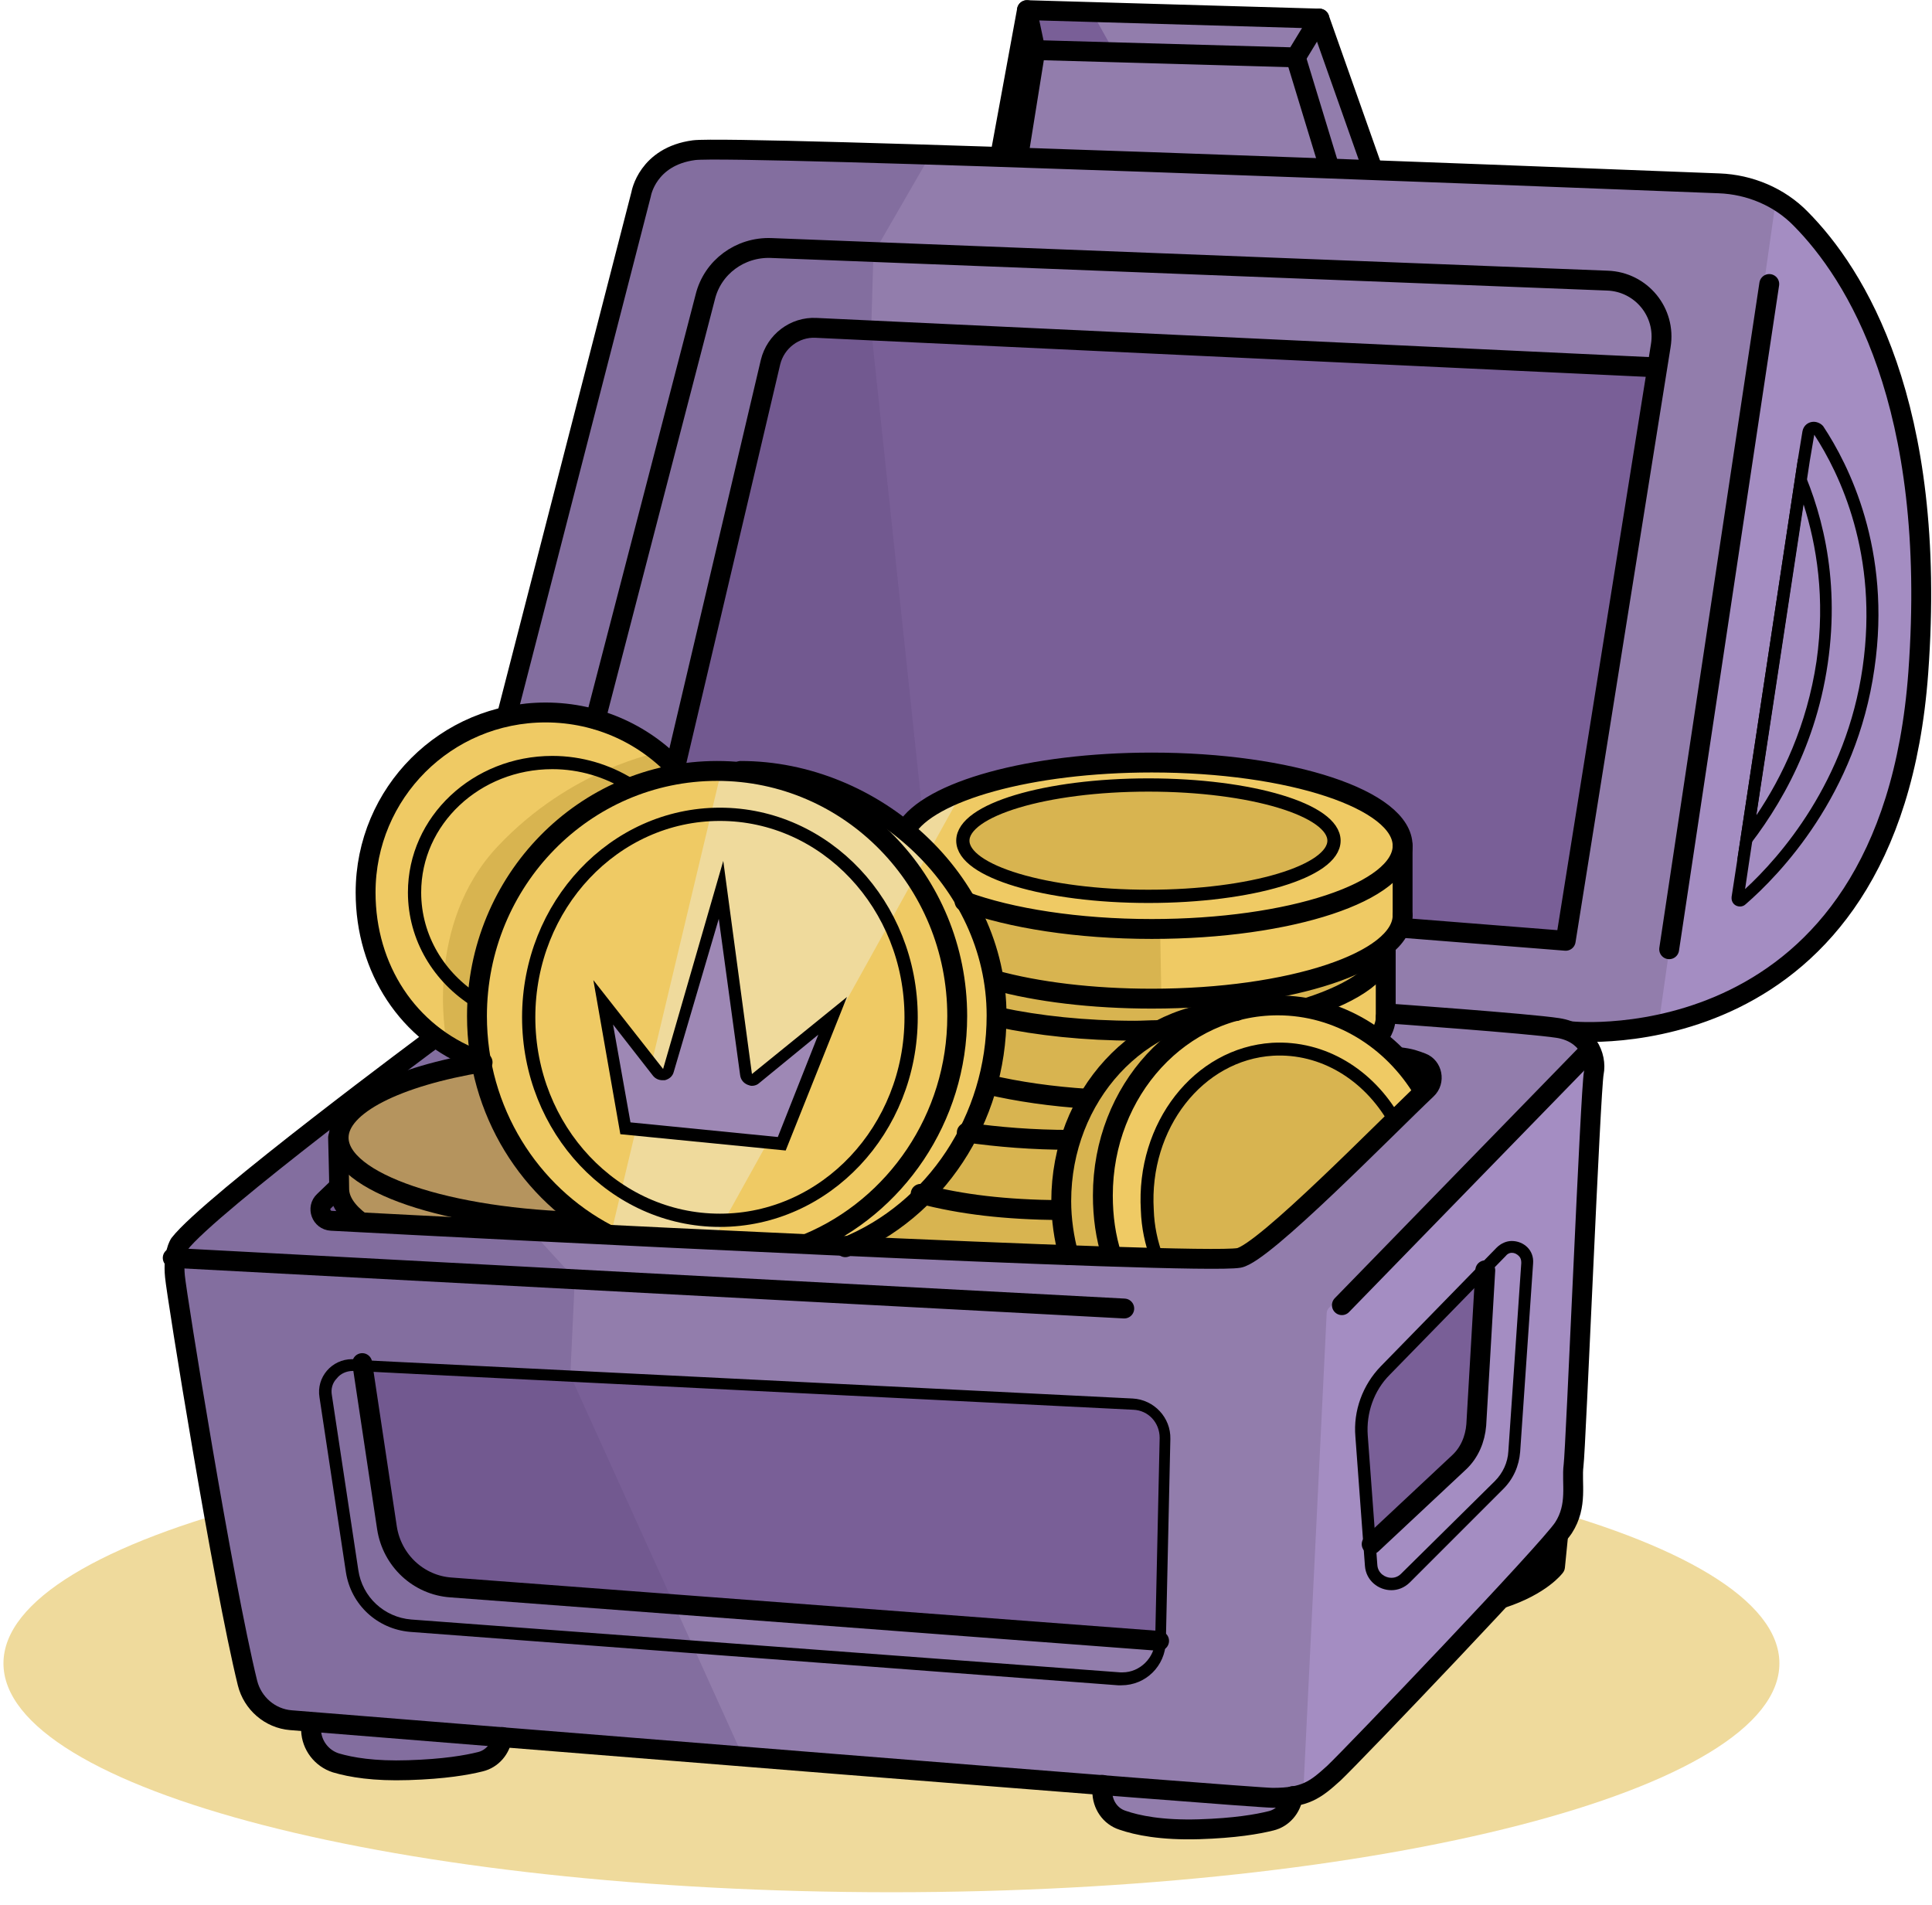 <svg width="142" height="140" viewBox="0 0 142 140" fill="none" xmlns="http://www.w3.org/2000/svg">
<path d="M65.519 139.074C101.564 139.074 130.784 131.543 130.784 122.253C130.784 112.963 101.564 105.432 65.519 105.432C29.474 105.432 0.254 112.963 0.254 122.253C0.254 131.543 29.474 139.074 65.519 139.074Z" fill="#EFDA9C"/>
<path d="M141.408 45.132L140.127 56.621L138.019 62.49L134.919 67.615L131.571 70.921L126.445 73.814L122.271 75.302L121.899 75.343L116.277 75.756L116.98 77.492L117.187 77.947L116.525 86.089L115.657 110.638C115.657 110.638 114.624 112.87 114.624 113.118C114.624 113.366 114.624 115.102 114.624 115.102L111.235 117.375L110.201 117.292L96.768 131.633L95.859 131.964L95.156 132.212L94.164 133.7C94.164 133.7 90.609 133.741 90.072 134.031C89.493 134.278 86.022 134.278 85.567 134.278C85.112 134.278 81.847 133.287 81.847 133.287L80.896 131.096C80.896 131.096 67.008 130.022 54.774 129.071C45.226 128.327 36.711 127.666 36.505 127.666C36.629 127.748 36.587 129.526 36.38 129.484C36.174 129.443 31.834 130.104 31.834 130.104C31.834 130.104 27.907 130.146 27.659 130.063C27.411 129.98 24.477 129.443 24.27 129.319C24.063 129.195 22.865 126.963 22.865 126.963V126.591L19.765 126.095L17.243 120.268L12.779 92.329L14.97 89.478L24.146 82.121L31.255 76.418L31.71 76.046L32.164 76.335C32.247 76.376 33.942 76.79 34.066 76.872C34.19 76.955 35.264 77.74 35.306 77.782L30.18 79.063L26.295 81.005L25.221 82.865L25.055 85.469L25.014 87.329L25.386 88.279L26.212 89.23L42.332 90.015L63.495 91.048C63.495 91.048 67.463 88.403 67.546 88.362C67.628 88.32 68.124 87.659 68.124 87.659C68.124 87.659 71.596 88.403 71.886 88.486C72.175 88.527 77.672 88.817 77.672 88.817L78.086 89.354L78.54 91.751L85.36 91.999L91.395 92.205L93.379 90.759L102.472 82.286L103.877 80.964L104.58 79.476L103.671 77.74L101.521 76.376L102.183 74.393L102.059 69.433L103.505 67.904L103.257 61.291L100.86 58.77L94.66 56.786L88.212 56.001L79.698 56.166L72.134 57.448L67.876 59.927L66.926 60.506L64.818 59.431L59.486 57.241L50.64 56.414L49.814 56.538L46.838 54.183L43.655 52.695L37.496 52.24L47.706 13.184L49.566 11.407L54.691 11.118L68.538 11.2L73.704 11.242L75.688 0.62L96.768 1.323L101.191 12.151L128.099 13.391L130.744 14.837L132.397 15.747L136.365 20.83L138.762 25.913L141.16 35.915L141.408 45.132Z" fill="#927DAC"/>
<path d="M117.102 77.9C117.143 77.983 117.143 78.066 117.143 78.148L116.482 86.166L115.614 110.592C115.614 110.674 115.614 110.757 115.573 110.798C115.366 111.253 114.581 112.989 114.581 113.195V114.89C114.581 115.096 114.498 115.262 114.333 115.344L111.357 117.37C111.233 117.452 111.109 117.494 110.985 117.452L110.406 117.411C110.241 117.411 110.075 117.452 109.951 117.576L96.807 131.628C96.725 131.711 96.683 131.752 96.559 131.793C96.187 131.917 95.774 131.628 95.815 131.215L97.51 96.498C97.51 96.374 97.593 96.209 97.675 96.126L116.978 77.528L117.102 77.9Z" fill="#A48DC2"/>
<path d="M104.33 79.973L92.137 91.958L91.062 92.62L78.91 92.248L61.592 91.669L52.374 91.256L44.852 90.925L27.988 90.14L26.128 89.396L25.343 89.024L25.219 88.032L24.723 84.023L24.971 82.081L26.707 80.965L31.997 78.898L34.849 78.154L32.452 76.666L28.773 73.071L26.748 67.243L26.831 62.532L29.393 57.738L32.741 54.555L38.156 52.53H42.083L45.306 53.398L47.869 55.051L49.895 56.705L52.995 56.746L58.202 56.87L62.956 58.854L66.262 61.085L68.37 59.474L70.52 58.564L73.785 57.2L78.58 56.539L86.061 55.837L93.914 56.581L99.494 58.399L102.553 60.465L103.338 62.16L103.09 67.698L101.602 70.054L101.974 73.319L101.643 75.84L101.313 76.46L104.33 79.973Z" fill="#EFCA64"/>
<path d="M49.728 56.171L56.466 26.744L57.086 25.256L59.07 23.893L67.998 24.347L121.4 26.91L115.076 69.065L102.924 68.156L103.338 62.577C103.338 62.577 102.883 60.717 102.511 60.51C102.139 60.303 98.171 57.989 98.171 57.989L93.914 56.625L83.622 55.881L76.471 56.377L69.155 58.609L66.675 60.923L62.17 58.196C62.17 58.196 58.698 56.708 58.16 56.873C57.664 57.038 51.175 56.295 51.175 56.295L50.349 56.501L49.728 56.171Z" fill="#795F97"/>
<path d="M26.789 100.84L28.525 113.115L30.137 115.553L32.617 116.545L85.151 120.43L85.399 105.717L84.903 103.981L83.498 103.237L26.789 100.84Z" fill="#795F97"/>
<path d="M132.644 36.16L133.76 39.384L134.339 48.063L132.355 55.048L128.594 61.247L132.644 36.16Z" fill="#795F97"/>
<path d="M81.72 3.509L80.191 0.782C80.191 0.782 75.314 0.658 75.231 0.782C75.148 0.906 73.371 11.527 73.371 11.527L74.942 11.61L76.264 3.757L81.72 3.509Z" fill="#795F97"/>
<path d="M109.084 93.738L108.505 105.848L106.315 108.658L100.652 113.328C100.652 113.328 100.197 104.112 100.197 103.864C100.197 103.616 100.817 101.88 100.817 101.88L102.429 100.186L109.084 93.738Z" fill="#795F97"/>
<path d="M24.6 87.414L23.814 88.861C23.814 88.861 24.062 89.728 24.269 89.728C24.476 89.728 26.584 89.853 26.584 89.853L24.806 88.489L24.6 87.414Z" fill="#795F97"/>
<path d="M85.276 68.566L85.359 73.361C85.359 73.361 89.782 73.278 90.112 73.278C90.443 73.278 96.147 71.955 96.147 71.955L100.032 69.889L101.396 69.641L101.065 71.377L98.379 72.989L95.568 73.815L88.459 74.311L86.888 75.799L83.003 80.345L80.936 85.139L81.556 91.256V92.331L63.039 91.132L67.544 88.074L70.851 83.817L72.794 79.519L73.372 74.724L73.166 71.749L71.223 66.252L76.886 67.864L85.276 68.566Z" fill="#D8B450"/>
<path d="M34.974 78.075L30.014 79.439L25.798 81.877C25.798 81.877 24.64 83.531 24.723 83.861C24.806 84.192 25.136 88.986 25.136 88.986L35.346 90.433L44.398 90.515L39.231 86.878L35.966 81.34L34.974 78.075Z" fill="#D8B450"/>
<path d="M32.783 76.293C32.783 76.293 31.171 67.945 36.586 62.2C42 56.455 48.448 55.298 48.448 55.298L49.936 57.034L44.687 58.356L40.264 62.035L37.288 66.415L35.056 73.069L35.511 78.484L32.783 76.293Z" fill="#D8B450"/>
<path d="M84.615 65.713C92.217 65.713 98.379 63.918 98.379 61.704C98.379 59.49 92.217 57.695 84.615 57.695C77.014 57.695 70.852 59.49 70.852 61.704C70.852 63.918 77.014 65.713 84.615 65.713Z" fill="#D8B450"/>
<path d="M102.265 82.406L93.171 90.879L91.188 92.325L85.153 92.118C84.781 90.879 84.574 89.515 84.574 88.11C84.574 81.745 88.832 76.62 94.04 76.62C97.553 76.661 100.611 78.976 102.265 82.406Z" fill="#D8B450"/>
<path d="M70.519 58.563L52.374 91.254L44.852 90.923L52.994 56.744L58.202 56.868L62.956 58.852L66.262 61.084L68.37 59.472L70.519 58.563Z" fill="#EFDA9C"/>
<path d="M46.052 82.575C46.052 82.575 43.613 72.573 43.737 72.573C43.861 72.573 48.366 78.897 48.366 78.897L49.152 78.401L53.078 64.68L54.856 79.021L56.426 78.773L61.18 74.64L57.584 83.939L46.052 82.575Z" fill="#9E88B5"/>
<path opacity="0.3" d="M36.38 127.788C36.504 127.871 36.462 129.648 36.255 129.607C36.049 129.566 31.709 130.227 31.709 130.227C31.709 130.227 27.782 130.268 27.534 130.186C27.286 130.103 24.352 129.566 24.145 129.442C23.938 129.318 22.74 127.086 22.74 127.086V126.714L19.64 126.218L17.118 120.391L12.654 92.452L14.845 89.6L24.021 82.244L31.13 76.54L32.039 76.499L35.181 77.945L37.123 83.029L42.042 89.394L42.207 90.179L42.249 90.386L39.19 90.634L42.249 93.981L41.918 101.09L54.649 129.194C45.142 128.45 36.586 127.788 36.38 127.788Z" fill="#624B7F"/>
<path opacity="0.3" d="M64.032 24.22L67.793 59.68L67.669 60.011L66.677 60.59L64.569 59.515L59.237 57.325L50.392 56.457L49.565 56.581L46.63 54.225L43.448 52.737L37.289 52.282L47.457 13.226L49.317 11.449L54.484 11.201L68.289 11.284L68.371 11.408L64.197 18.64L64.032 24.22Z" fill="#624B7F"/>
<path d="M141.406 45.13L140.124 56.661L138.016 62.53L134.875 67.614L131.527 70.961L126.402 73.854L122.268 75.342L121.896 75.383L130.494 14.919L132.147 15.828L136.074 20.87L138.512 25.954L140.91 35.956L141.406 45.13Z" fill="#A48DC2"/>
<path d="M31.915 76.297C31.915 76.297 15.423 88.53 13.191 91.424C13.191 91.424 12.695 92.167 12.86 93.82C12.984 95.184 16.373 116.304 18.192 123.701C18.564 125.189 19.845 126.305 21.375 126.429C33.775 127.421 91.93 132.133 93.542 132.133C95.939 132.133 96.683 131.554 98.047 130.314C99.37 129.074 113.837 113.948 114.911 112.295C115.986 110.641 115.49 108.988 115.655 107.707C115.821 106.467 116.895 80.099 117.143 78.859C117.391 77.62 116.647 75.884 114.498 75.553C112.349 75.222 101.891 74.478 101.891 74.478" stroke="black" stroke-width="1.461" stroke-miterlimit="10" stroke-linecap="round" stroke-linejoin="round"/>
<path d="M24.847 87.286L23.814 88.278C23.276 88.773 23.607 89.683 24.351 89.724C35.222 90.303 88.045 92.989 91.063 92.452C92.881 92.121 101.892 82.863 104.868 80.053C105.488 79.474 105.281 78.4 104.496 78.111C104.041 77.945 103.669 77.78 102.801 77.697" stroke="black" stroke-width="1.461" stroke-miterlimit="10" stroke-linecap="round" stroke-linejoin="round"/>
<path d="M22.863 126.672V127.168C22.905 128.284 23.649 129.234 24.682 129.565C25.798 129.896 27.493 130.185 30.014 130.102C32.659 130.02 34.312 129.73 35.304 129.482C36.172 129.276 36.792 128.532 36.916 127.664" stroke="black" stroke-width="1.461" stroke-miterlimit="10" stroke-linecap="round" stroke-linejoin="round"/>
<path d="M81.019 131.18V131.676C81.019 132.626 81.598 133.494 82.507 133.783C83.582 134.155 85.359 134.527 88.129 134.445C90.774 134.362 92.427 134.073 93.419 133.825C94.287 133.618 94.907 132.874 95.031 132.006" stroke="black" stroke-width="1.461" stroke-miterlimit="10" stroke-linecap="round" stroke-linejoin="round"/>
<path d="M114.498 113.08L114.292 115.147C114.292 115.147 113.3 116.51 110.406 117.461" stroke="black" stroke-width="1.461" stroke-miterlimit="10" stroke-linecap="round" stroke-linejoin="round"/>
<path d="M115.531 75.801C115.531 75.801 138.884 78.198 140.992 49.433C142.439 29.595 136.321 20.089 132.353 16.08C130.783 14.468 128.592 13.559 126.36 13.476C112.638 12.939 54.027 10.666 51.01 11.038C47.579 11.493 47.125 14.262 47.125 14.262L37.246 52.615" stroke="black" stroke-width="1.461" stroke-miterlimit="10" stroke-linecap="round" stroke-linejoin="round"/>
<path d="M103.09 68.195L115.077 69.145L122.062 25.419C122.476 22.939 120.616 20.708 118.136 20.625L56.673 18.228C54.4 18.145 52.375 19.633 51.837 21.823L43.777 52.862" stroke="black" stroke-width="1.461" stroke-miterlimit="10" stroke-linecap="round" stroke-linejoin="round"/>
<path d="M49.647 56.293L56.632 26.618C57.004 25.089 58.409 24.015 59.98 24.097L121.525 26.99" stroke="black" stroke-width="1.461" stroke-miterlimit="10" stroke-linecap="round" stroke-linejoin="round"/>
<path d="M73.537 11.326L75.48 0.746L96.973 1.366L100.858 12.36" stroke="black" stroke-width="1.461" stroke-miterlimit="10" stroke-linecap="round" stroke-linejoin="round"/>
<path d="M75.481 0.746L76.1 3.68L95.238 4.218L96.974 1.366" stroke="black" stroke-width="1.461" stroke-miterlimit="10" stroke-linecap="round" stroke-linejoin="round"/>
<path d="M95.238 4.217L97.594 11.945" stroke="black" stroke-width="1.461" stroke-miterlimit="10" stroke-linecap="round" stroke-linejoin="round"/>
<path d="M76.099 3.682L74.859 11.41" stroke="black" stroke-width="1.461" stroke-miterlimit="10" stroke-linecap="round" stroke-linejoin="round"/>
<path d="M44.646 90.716C38.942 87.741 35.057 81.665 35.057 74.681C35.057 64.72 42.951 56.661 52.706 56.661C62.461 56.661 70.355 64.72 70.355 74.681C70.355 82.203 65.808 88.691 59.402 91.378" stroke="black" stroke-width="1.461" stroke-miterlimit="10" stroke-linecap="round" stroke-linejoin="round"/>
<path d="M54.441 56.661C64.196 56.661 73.248 64.679 73.248 74.639C73.248 82.285 68.701 89.022 62.129 91.667" stroke="black" stroke-width="1.461" stroke-miterlimit="10" stroke-linecap="round" stroke-linejoin="round"/>
<path d="M34.972 77.865C30.012 75.964 26.871 71.211 26.871 65.591C26.871 58.275 32.782 52.365 40.098 52.365C44.024 52.365 47.538 54.06 49.935 56.746" stroke="black" stroke-width="1.461" stroke-miterlimit="10" stroke-linecap="round" stroke-linejoin="round"/>
<path d="M81.72 92.325C81.265 90.92 81.059 89.432 81.059 87.862C81.059 80.133 86.804 73.893 93.913 73.893C98.377 73.893 102.345 76.372 104.618 80.175" stroke="black" stroke-width="1.461" stroke-miterlimit="10" stroke-linecap="round" stroke-linejoin="round"/>
<path d="M78.537 92.246C78.207 91.007 78 89.643 78 88.279C78 80.55 83.745 74.31 90.855 74.31" stroke="black" stroke-width="1.461" stroke-miterlimit="10" stroke-linecap="round" stroke-linejoin="round"/>
<path d="M66.594 60.962C68.247 58.152 75.728 56.044 84.656 56.044C94.824 56.044 103.091 58.772 103.091 62.161C103.091 65.55 94.824 68.277 84.656 68.277C79.2 68.277 74.282 67.492 70.892 66.252" stroke="black" stroke-width="1.461" stroke-miterlimit="10" stroke-linecap="round" stroke-linejoin="round"/>
<path d="M103.09 67.281C103.09 70.67 94.823 73.398 84.655 73.398C80.274 73.398 76.223 72.902 73.082 72.034" stroke="black" stroke-width="1.461" stroke-miterlimit="10" stroke-linecap="round" stroke-linejoin="round"/>
<path d="M43.034 89.813C32.907 89.606 24.889 86.92 24.889 83.613C24.889 81.216 29.187 79.108 35.47 78.075" stroke="black" stroke-width="1.461" stroke-miterlimit="10" stroke-linecap="round" stroke-linejoin="round"/>
<path d="M26.501 89.813C25.509 89.069 24.93 88.242 24.93 87.374C24.93 86.713 24.848 83.613 24.848 83.613" stroke="black" stroke-width="1.461" stroke-miterlimit="10" stroke-linecap="round" stroke-linejoin="round"/>
<path d="M130.039 20.874L122.682 69.766" stroke="black" stroke-width="1.461" stroke-miterlimit="10" stroke-linecap="round" stroke-linejoin="round"/>
<path d="M133.346 31.951C135.206 34.802 138.099 40.754 136.9 49.061C135.702 57.451 130.824 62.989 128.262 65.344L128.551 63.402L133.015 33.893L133.346 31.951ZM133.304 31C132.932 31 132.56 31.248 132.478 31.703L132.147 33.728L127.683 63.237L127.27 65.923C127.228 66.336 127.518 66.626 127.89 66.626C128.014 66.626 128.179 66.584 128.303 66.46C130.824 64.27 136.446 58.443 137.768 49.144C139.049 40.382 135.867 34.141 134.007 31.331C133.842 31.124 133.552 31 133.304 31Z" fill="black"/>
<path d="M132.561 37.069C133.512 40.045 134.173 43.971 133.512 48.6C132.809 53.312 130.99 57.114 129.089 59.924L132.561 37.069ZM132.148 33.722L127.684 63.231C130.288 60.172 133.388 55.337 134.338 48.766C135.289 42.236 133.76 37.111 132.148 33.722Z" fill="black"/>
<path d="M116.731 77.328L98.627 95.926" stroke="black" stroke-width="1.461" stroke-miterlimit="10" stroke-linecap="round" stroke-linejoin="round"/>
<path d="M12.695 92.452L82.631 96.172" stroke="black" stroke-width="1.461" stroke-miterlimit="10" stroke-linecap="round" stroke-linejoin="round"/>
<path d="M25.922 100.761C25.963 100.761 25.963 100.761 26.004 100.761L83.292 103.613C84.408 103.655 85.234 104.564 85.234 105.68L84.904 120.558C84.862 121.839 83.788 122.914 82.506 122.914C82.465 122.914 82.382 122.914 82.341 122.914L30.22 119.029C28.236 118.864 26.624 117.376 26.335 115.392L24.392 102.539C24.309 102.084 24.433 101.629 24.764 101.299C25.012 100.968 25.467 100.761 25.922 100.761ZM25.88 99.894C24.392 99.894 23.235 101.216 23.483 102.704L25.425 115.557C25.797 117.954 27.74 119.732 30.137 119.938L82.176 123.864C82.258 123.864 82.341 123.864 82.424 123.864C84.201 123.864 85.648 122.459 85.689 120.641L86.02 105.762C86.061 104.192 84.821 102.869 83.25 102.787L25.963 99.935C26.004 99.894 25.963 99.894 25.88 99.894Z" fill="black"/>
<path d="M85.192 120.6L33.154 116.674C30.756 116.509 28.814 114.69 28.442 112.293L26.623 100.184" stroke="black" stroke-width="1.461" stroke-miterlimit="10" stroke-linecap="round" stroke-linejoin="round"/>
<path d="M103.09 62.156V67.281" stroke="black" stroke-width="1.461" stroke-miterlimit="10" stroke-linecap="round" stroke-linejoin="round"/>
<path d="M85.068 75.712C84.531 75.712 83.952 75.754 83.415 75.754C79.736 75.754 76.305 75.382 73.412 74.762" stroke="black" stroke-width="1.461" stroke-miterlimit="10" stroke-linecap="round" stroke-linejoin="round"/>
<path d="M101.851 69.64C101.851 71.376 99.619 72.946 96.106 74.062" stroke="black" stroke-width="1.461" stroke-miterlimit="10" stroke-linecap="round" stroke-linejoin="round"/>
<path d="M79.986 80.759C77.299 80.594 74.778 80.222 72.67 79.726" stroke="black" stroke-width="1.461" stroke-miterlimit="10" stroke-linecap="round" stroke-linejoin="round"/>
<path d="M101.85 74.762C101.85 75.299 101.643 75.795 101.271 76.291" stroke="black" stroke-width="1.461" stroke-miterlimit="10" stroke-linecap="round" stroke-linejoin="round"/>
<path d="M101.85 69.64V74.764" stroke="black" stroke-width="1.461" stroke-miterlimit="10" stroke-linecap="round" stroke-linejoin="round"/>
<path d="M78.621 83.776C75.934 83.776 73.371 83.57 71.057 83.239" stroke="black" stroke-width="1.461" stroke-miterlimit="10" stroke-linecap="round" stroke-linejoin="round"/>
<path d="M77.96 88.943C73.827 88.901 70.685 88.529 67.668 87.744" stroke="black" stroke-width="1.461" stroke-miterlimit="10" stroke-linecap="round" stroke-linejoin="round"/>
<path d="M52.829 67.531L54.399 79.021C54.441 79.351 54.647 79.599 54.937 79.723C55.061 79.765 55.143 79.806 55.267 79.806C55.474 79.806 55.681 79.723 55.805 79.599L60.145 76.045L57.169 83.567L46.339 82.492L45.058 75.301L47.993 79.062C48.158 79.269 48.406 79.393 48.695 79.393C48.737 79.393 48.819 79.393 48.861 79.393C49.191 79.31 49.439 79.103 49.522 78.773L52.829 67.531ZM53.159 63.274L48.737 78.566L43.611 72.036L45.595 83.36L57.747 84.559L62.252 73.276L55.267 78.938L53.159 63.274Z" fill="black"/>
<path d="M111.11 92.077C111.317 92.077 111.482 92.16 111.647 92.325C111.771 92.449 111.813 92.614 111.813 92.821L110.862 106.666C110.821 107.493 110.449 108.278 109.87 108.857L102.968 115.676C102.72 115.924 102.43 115.965 102.265 115.965C101.81 115.965 101.273 115.634 101.232 115.015L100.529 105.509C100.405 103.856 100.984 102.203 102.141 101.045L110.655 92.325C110.779 92.16 110.945 92.077 111.11 92.077ZM111.11 91.209C110.738 91.209 110.325 91.374 109.994 91.705L101.48 100.425C100.157 101.789 99.454 103.69 99.62 105.592L100.322 115.097C100.405 116.172 101.314 116.874 102.265 116.874C102.72 116.874 103.215 116.709 103.629 116.296L110.49 109.435C111.234 108.691 111.647 107.741 111.73 106.707L112.681 92.862C112.763 91.87 111.978 91.209 111.11 91.209Z" fill="black"/>
<path d="M109.166 93.364L108.504 104.73C108.422 105.763 108.008 106.755 107.264 107.457L100.816 113.492" stroke="black" stroke-width="1.461" stroke-miterlimit="10" stroke-linecap="round" stroke-linejoin="round"/>
<path d="M52.913 89.688C60.674 89.688 66.966 83.008 66.966 74.769C66.966 66.528 60.674 59.849 52.913 59.849C45.151 59.849 38.859 66.528 38.859 74.769C38.859 83.008 45.151 89.688 52.913 89.688Z" stroke="black" stroke-width="0.974" stroke-miterlimit="10" stroke-linecap="round" stroke-linejoin="round"/>
<path d="M84.407 65.879C91.941 65.879 98.047 64.047 98.047 61.787C98.047 59.527 91.941 57.695 84.407 57.695C76.874 57.695 70.768 59.527 70.768 61.787C70.768 64.047 76.874 65.879 84.407 65.879Z" stroke="black" stroke-width="0.974" stroke-miterlimit="10" stroke-linecap="round" stroke-linejoin="round"/>
<path d="M35.015 73.567C32.287 71.873 30.469 68.939 30.469 65.591C30.469 60.301 35.015 56.044 40.595 56.044C42.703 56.044 44.646 56.664 46.258 57.656" stroke="black" stroke-width="0.974" stroke-miterlimit="10" stroke-linecap="round" stroke-linejoin="round"/>
<path d="M85.029 92.451C84.615 91.335 84.367 90.178 84.326 88.938C83.954 82.739 88.087 77.448 93.543 77.118C97.222 76.911 100.57 78.978 102.471 82.284" stroke="black" stroke-width="0.95" stroke-miterlimit="10" stroke-linecap="round" stroke-linejoin="round"/>
</svg>
